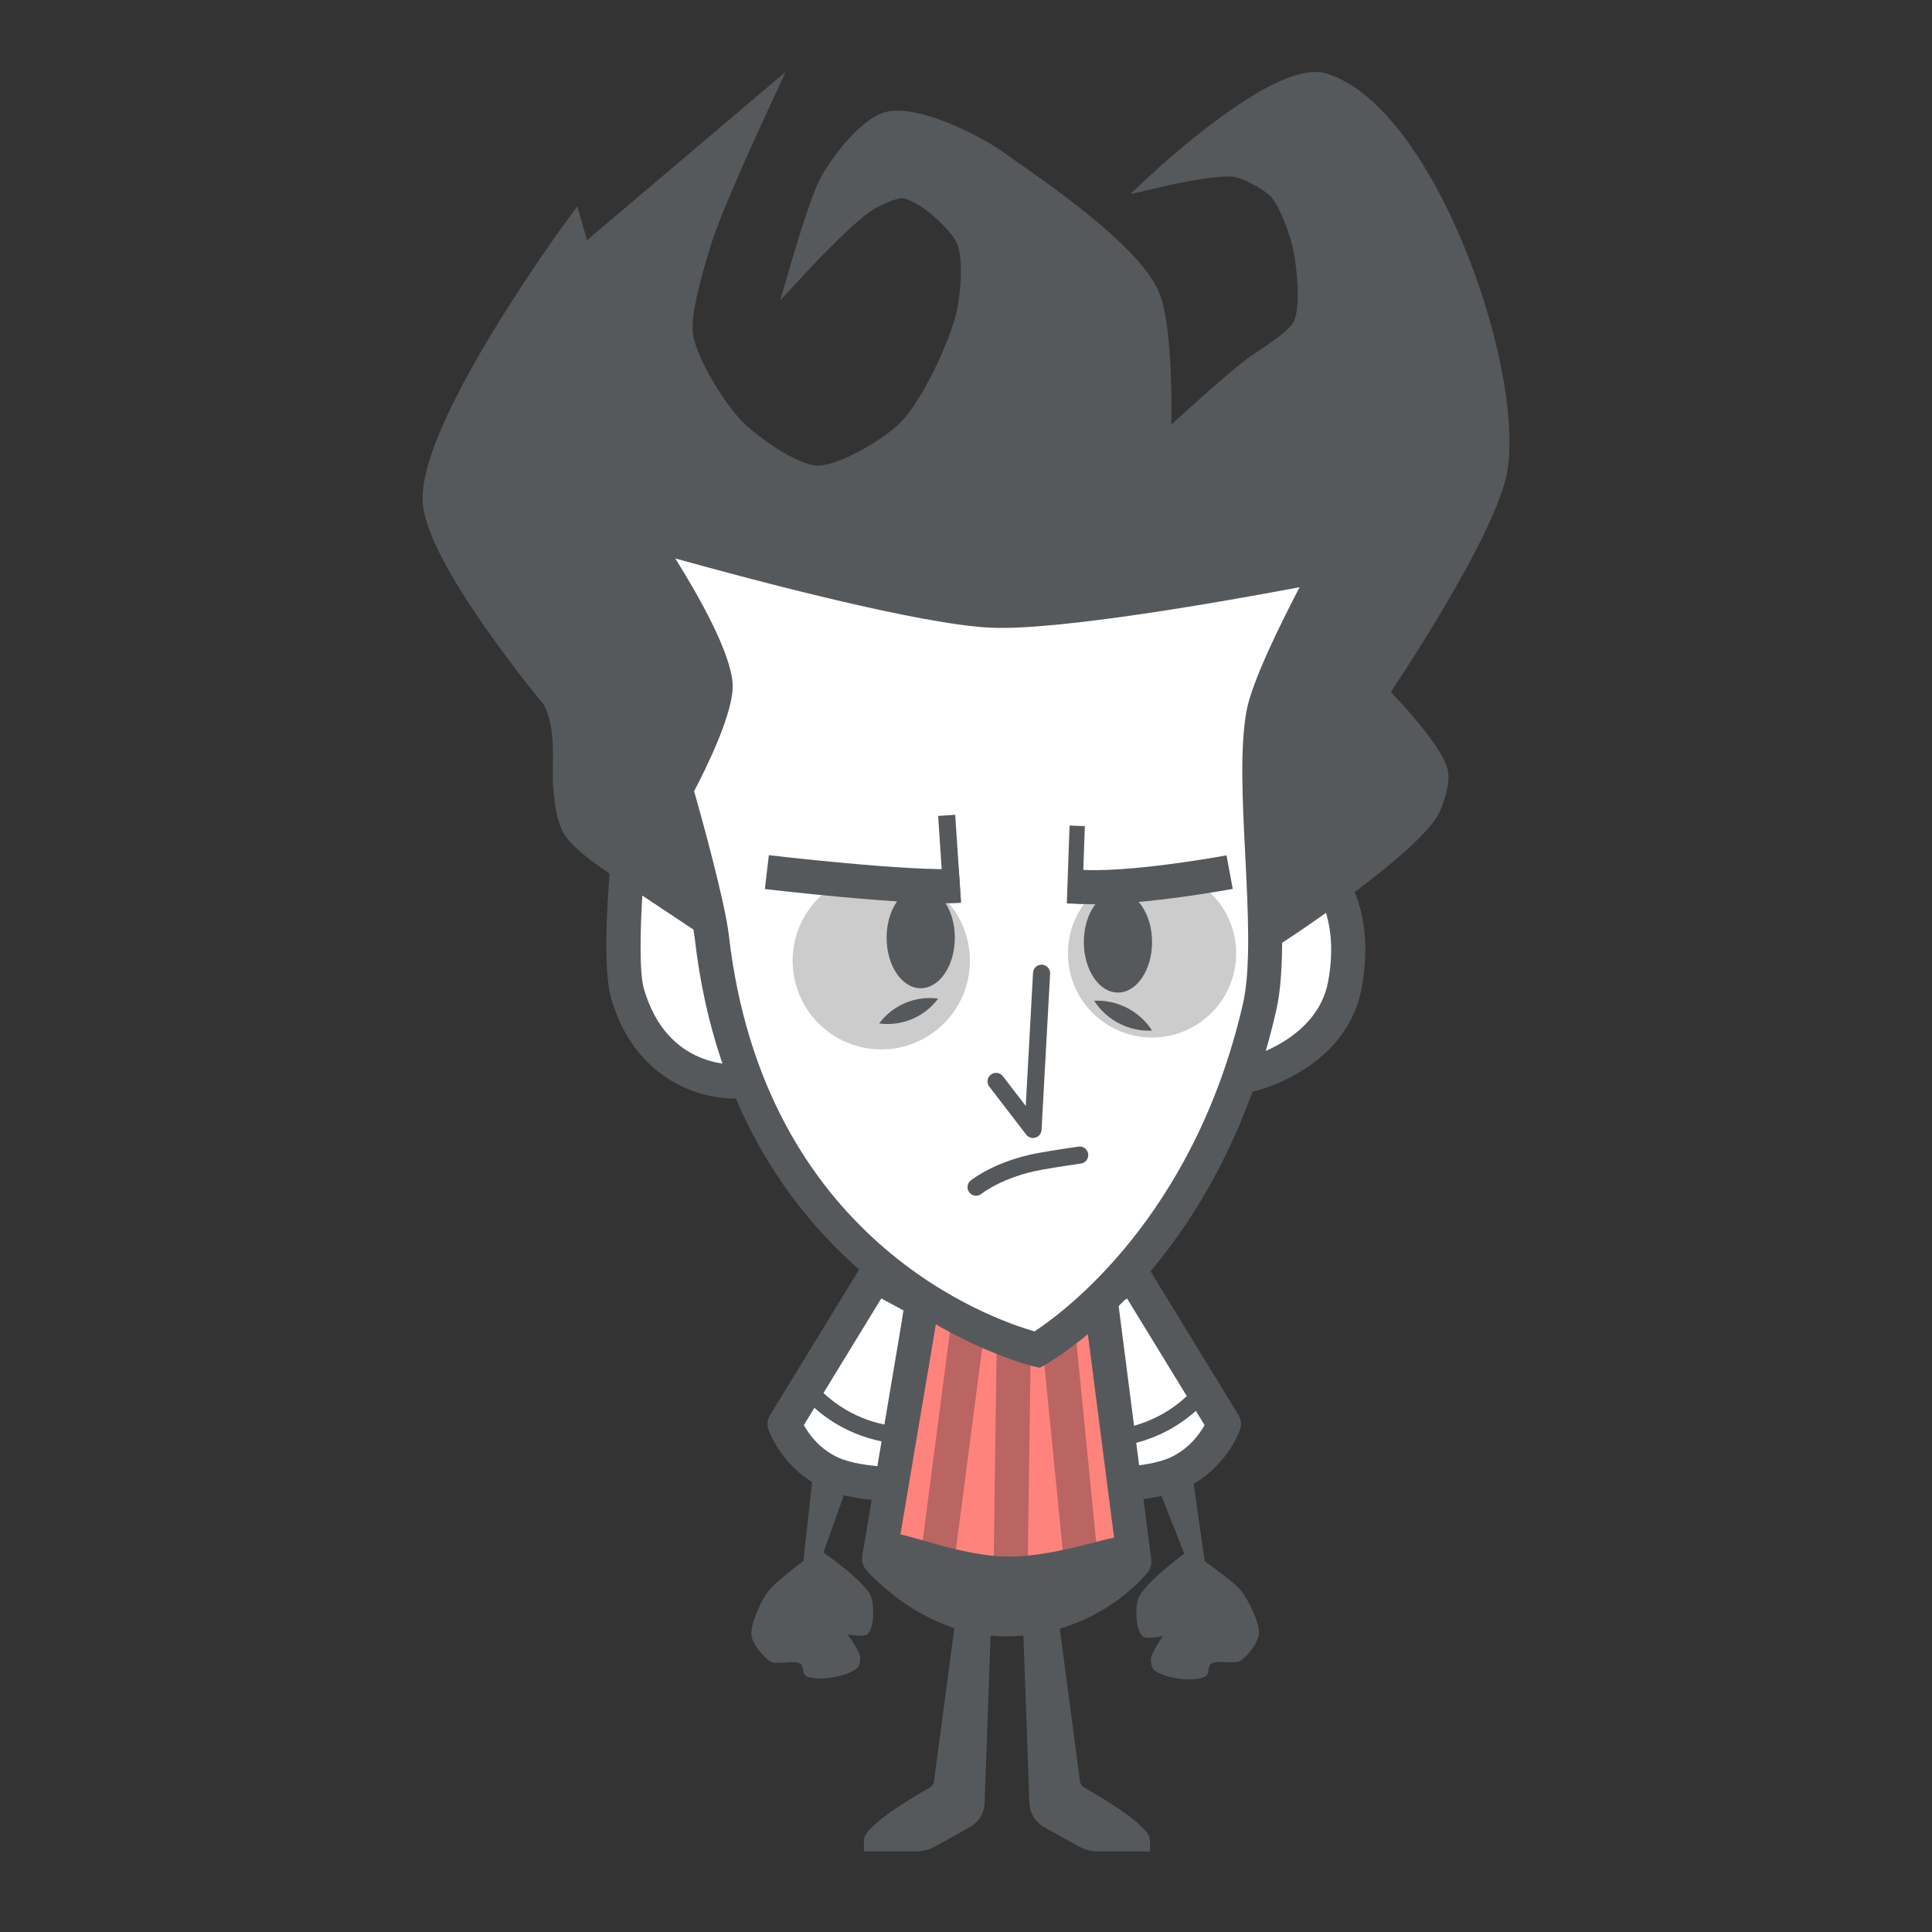 <?xml version="1.0" encoding="UTF-8"?><svg id="a" xmlns="http://www.w3.org/2000/svg" width="192" height="192" viewBox="0 0 192 192"><rect x="0" y="0" width="192" height="192" fill="#333333" stroke="none"/><g id="b"><g id="c"><path d="m95.03,160.36l-2.21,16.68c-.03.26-.18.48-.41.61-1.27.71-5.58,3.21-6.44,4.78-.19.35-.09,1.57-.09,1.57h5.09c.71,0,1.41-.18,2.02-.53l3.39-1.89c.88-.49,1.44-1.4,1.47-2.41l.65-18.25-3.48-.57Z" style="fill:#56595b;"/><path d="m105.12,160.36l2.21,16.68c.03.26.18.48.41.61,1.27.71,5.58,3.21,6.44,4.78.19.35.09,1.57.09,1.57h-5.09c-.71,0-1.41-.18-2.02-.53l-3.39-1.89c-.88-.49-1.44-1.4-1.47-2.41l-.65-18.25,3.48-.57Z" style="fill:#56595b;"/><path d="m86.98,126.79l-9.01,14.73s1.13,3.27,4.63,4.87c2.49,1.14,6.5,1.09,6.5,1.09l2.54-18.19-4.66-2.51Z" style="fill:#fff;"/><path d="m89.02,149.18c-.68,0-4.52-.05-7.13-1.25-4.11-1.89-5.47-5.7-5.52-5.86-.17-.48-.11-1.01.16-1.44l9.01-14.73c.47-.77,1.46-1.03,2.25-.61l4.66,2.51c.62.34.97,1.03.88,1.73l-2.54,18.19c-.12.83-.82,1.45-1.66,1.46h-.1Zm-9.13-7.55c.48.86,1.52,2.36,3.41,3.22,1.2.55,2.99.79,4.32.89l2.17-15.51-2.21-1.19-7.69,12.58Z" style="fill:#56595b;"/><path d="m80.86,145.91l-1.02,9.22s-2.92,2.17-3.61,3.16c-.63.92-1.63,3.06-1.56,4.17.05.82,1.2,2.25,1.91,2.66.66.37,2.4-.21,3,.24.25.19.2,1.02.47,1.17,1.14.65,4.24.09,5.19-.81.21-.2.28-.83.23-1.12-.1-.62-1.24-2.18-1.24-2.18,0,0,1.63.31,1.99-.03.69-.64.67-2.87.33-3.75-.58-1.5-4.72-4.35-4.72-4.35l2.31-6.48-3.3-1.92Z" style="fill:#56595b;"/><path d="m88.94,143.45c-1.83-.2-3.57-.73-5.18-1.58-1.27-.67-2.43-1.53-3.45-2.55l1.2-1.2c.9.9,1.93,1.66,3.04,2.25,1.42.75,2.96,1.22,4.57,1.39l-.18,1.69Z" style="fill:#56595b;"/><path d="m112.62,126.79l9.01,14.73s-1.13,3.27-4.63,4.87c-2.49,1.14-6.5,1.09-6.5,1.09l-2.54-18.19,4.66-2.51Z" style="fill:#fff;"/><path d="m110.58,149.18h-.1c-.84-.01-1.54-.63-1.66-1.46l-2.54-18.19c-.1-.7.25-1.39.88-1.73l4.66-2.51c.79-.42,1.78-.16,2.25.61l9.01,14.73c.26.43.32.96.16,1.44-.06.16-1.41,3.98-5.52,5.86-2.6,1.19-6.45,1.25-7.13,1.25Zm-.78-18.95l2.17,15.51c1.33-.09,3.12-.34,4.32-.89,1.89-.87,2.94-2.36,3.42-3.22l-7.7-12.58-2.21,1.19Z" style="fill:#56595b;"/><path d="m118.41,145.97l1.31,9.19s2.99,2.08,3.71,3.04c.66.9,1.73,3.01,1.69,4.12-.03.82-1.13,2.29-1.83,2.72-.64.39-2.4-.13-2.99.34-.25.19-.17,1.02-.44,1.19-1.12.68-4.23.23-5.21-.65-.21-.19-.3-.82-.27-1.11.08-.62,1.17-2.22,1.17-2.22,0,0-1.62.36-1.99.04-.71-.62-.76-2.85-.45-3.74.53-1.51,4.58-4.49,4.58-4.49l-2.52-6.4,3.23-2.02Z" style="fill:#56595b;"/><path d="m110.82,143.77l-.18-1.69c1.61-.17,3.15-.64,4.57-1.39,1.12-.59,2.15-1.35,3.04-2.25l1.2,1.2c-1.02,1.02-2.18,1.88-3.45,2.55-1.61.85-3.35,1.38-5.18,1.58Z" style="fill:#56595b;"/><path d="m91.64,129.57l-4.27,25.33s5.12,6.03,12.47,6.03c8.48,0,12.9-5.74,12.9-5.74l-3.35-26.05-17.75.43Z" style="fill:#ff837d;"/><path d="m99.83,162.62c-8.04,0-13.53-6.35-13.76-6.62-.32-.38-.46-.89-.38-1.38l4.27-25.33c.13-.8.82-1.39,1.63-1.41l17.75-.43c.83-.04,1.61.62,1.72,1.48l3.35,26.05c.06.45-.06.89-.34,1.25-.2.26-5.04,6.4-14.25,6.4Zm-10.65-8.27c1.39,1.38,5.45,4.88,10.65,4.88,6.16,0,9.9-3.3,11.12-4.59l-3.06-23.77-14.82.36-3.9,23.12Z" style="fill:#56595b;"/><line x1="96.18" y1="131.81" x2="93.21" y2="154.6" style="fill:none; stroke:#ba6561; stroke-miterlimit:10; stroke-width:3.39px;"/><line x1="100.75" y1="133.15" x2="100.44" y2="155.61" style="fill:none; stroke:#ba6561; stroke-miterlimit:10; stroke-width:3.39px;"/><line x1="105.21" y1="132.8" x2="107.43" y2="155.22" style="fill:none; stroke:#ba6561; stroke-miterlimit:10; stroke-width:3.39px;"/><path d="m100.34,159.79c-.11,0-.22,0-.33,0-3.64-.06-7.28-1.1-9.68-1.79-.87-.25-1.86-.53-2.21-.57l.54-5.08c.79.08,1.75.36,3.07.74,2.28.65,5.4,1.55,8.35,1.6,3.04.03,6.43-.82,8.65-1.4,1.11-.29,1.92-.5,2.55-.56l.54,5.08c-.25.03-1.11.25-1.8.43-2.42.63-6.03,1.57-9.68,1.57Z" style="fill:#56595b;"/><path d="m124.18,106.87s8.38-1.85,9.7-9.04-3.59-11.89-3.59-11.89l-4.62,6.56-1.49,14.37" style="fill:#fff;"/><path d="m124.33,108.53l-.74-3.31c.07-.02,7.31-1.72,8.4-7.69,1.1-5.97-1.16-8.84-1.18-8.86l2.59-2.19c.14.16,3.33,4.04,1.93,11.67-1.51,8.2-10.61,10.3-11,10.39Z" style="fill:#56595b;"/><path d="m73.56,107.45s-8.48.75-11.21-8.76c-.88-3.05,0-12.71,0-12.71l8.23,4.68,2.97,16.79" style="fill:#fff;"/><path d="m72.94,109.17c-3.62,0-9.93-2.02-12.22-10.01-.94-3.27-.15-12.31-.06-13.33l.26-2.84,10.47,6.97-1.88,2.82-5.68-3.78c-.21,3.5-.29,7.69.15,9.23,2.32,8.08,9.14,7.56,9.43,7.54l.3,3.38c-.24.02-.5.03-.77.03Z" style="fill:#56595b;"/><path d="m103.07,134.13s-28.38-6.54-32.34-41.01c-.43-3.76-3.58-14.69-3.58-14.69,0,0,4.11-7.59,3.96-10.36-.24-4.33-7.91-15.44-7.91-15.44,0,0,26.3,7.66,35.36,8.05,8.51.37,33.76-4.66,33.76-4.66,0,0-6.03,10.86-6.78,14.88-1.35,7.17,1.25,22.08-.38,29.19-5.7,24.86-22.1,34.04-22.1,34.04Z" style="fill:#fff;"/><path d="m103.33,135.93l-.64-.15c-.29-.07-29.59-7.22-33.64-42.47-.41-3.57-3.49-14.31-3.52-14.42l-.19-.67.33-.61c1.61-2.98,3.84-7.88,3.75-9.46-.15-2.81-4.75-10.43-7.61-14.57l-2.71-3.92,4.58,1.33c.26.08,26.21,7.61,34.96,7.99,8.22.36,33.11-4.58,33.36-4.63l3.59-.71-1.78,3.2c-1.64,2.96-6.02,11.3-6.6,14.37-.61,3.25-.34,8.51-.09,13.59.29,5.78.6,11.75-.3,15.67-5.8,25.3-22.23,34.75-22.92,35.14l-.57.32Zm-34.35-57.31c.7,2.46,3.06,10.96,3.45,14.31,3.48,30.34,26.11,38.16,30.38,39.38,2.85-1.86,15.86-11.38,20.72-32.59.79-3.46.5-9.2.22-14.74-.28-5.52-.54-10.74.14-14.39.54-2.88,3.37-8.6,5.26-12.23-7.3,1.37-23.87,4.32-30.65,4.02-6.98-.3-23.46-4.68-31.39-6.88,2.37,3.79,5.54,9.4,5.7,12.49.15,2.76-2.7,8.49-3.83,10.64Z" style="fill:#56595b;"/><path d="m69.04,90.72s-10.2-5.15-12.22-8.22c-.77-1.17-1.05-4.09-1.04-5.49.03-2.58.17-5.15-1.02-7.44,0,0-11.73-14.08-11.91-19.86-.24-7.69,14.18-27.31,14.18-27.31l.85,2.97,17.8-15.08s-4.71,10.12-5.8,13.67c-.7,2.31-2.22,7.09-1.84,9.46.41,2.56,3.26,7.2,5.09,9.04,1.63,1.65,5.73,4.6,8.05,4.66,2.49.07,7.13-2.76,8.9-4.52,2.25-2.24,5.05-8.21,5.79-11.3.44-1.82.79-5.79,0-7.49s-4.03-4.6-5.93-4.94c-.96-.17-2.84.77-3.67,1.27-2.03,1.23-6.92,6.5-6.92,6.5,0,0,1.85-6.36,2.83-8.33s3.94-5.84,6.07-6.36c2.8-.67,8.52,2.15,10.88,3.81,4.11,2.9,12.85,8.79,15.12,13.28,1.71,3.39,1.27,15.12,1.27,15.12,0,0,6.62-6.13,9.04-7.91,1.25-.92,4.14-2.55,4.8-3.96.81-1.72.38-5.76,0-7.63-.31-1.5-1.37-4.51-2.4-5.65-.78-.87-2.95-2.04-4.1-2.26-1.89-.36-7.63.99-7.63.99,0,0,11.86-11.04,16.39-9.61,10.02,3.18,18.84,27.87,17.38,38.28-.88,6.29-11.87,22.46-11.87,22.46,0,0,5.44,5.49,5.93,7.91.2,1-.44,3.1-.99,3.96-2.74,4.27-15.82,12.71-15.82,12.71l.28-22.32,6.92-14.83-34.47,3.53-36.87-8.19s8.43,12.45,8.67,17.28c.13,2.54-3.63,9.52-3.63,9.52l1.89,12.29Z" style="fill:#56595b; stroke:#56595b; stroke-miterlimit:10; stroke-width:1.7px;"/><circle cx="87.58" cy="95.48" r="8.81" style="fill:#ccc;"/><circle cx="114.49" cy="94.75" r="8.36" style="fill:#ccc;"/><polyline points="103.51 96.72 102.66 112.24 98.99 107.47" style="fill:none; stroke:#56595b; stroke-linecap:round; stroke-linejoin:round; stroke-width:1.7px;"/><path d="m97,117.98s2.25-1.82,6.34-2.56c1.52-.28,3.96-.63,3.96-.63" style="fill:none; stroke:#56595b; stroke-linecap:round; stroke-linejoin:round; stroke-width:1.7px;"/><path d="m76.21,86.67s14.25,1.68,19.18,1.36" style="fill:#56595b; stroke:#56595b; stroke-miterlimit:10; stroke-width:3.39px;"/><path d="m122.2,86.67s-10.38,1.93-15.42,1.41" style="fill:#56595b; stroke:#56595b; stroke-miterlimit:10; stroke-width:3.39px;"/><line x1="94.08" y1="81.03" x2="94.65" y2="89.64" style="fill:#56595b; stroke:#56595b; stroke-miterlimit:10; stroke-width:1.7px;"/><line x1="107.05" y1="82.07" x2="106.78" y2="89.81" style="fill:#56595b; stroke:#56595b; stroke-miterlimit:10; stroke-width:1.52px;"/><path d="m87.37,101.71c1.35-1.82,3.61-2.78,5.86-2.47-1.35,1.83-3.61,2.77-5.86,2.47h0Z" style="fill:#56595b;"/><path d="m108.73,99.45c2.3-.11,4.52,1.02,5.76,2.97-2.3.12-4.51-1.03-5.76-2.97h0Z" style="fill:#56595b;"/><ellipse cx="91.5" cy="93.19" rx="3.39" ry="5.02" style="fill:#56595b;"/><ellipse cx="111.1" cy="93.62" rx="3.39" ry="5.02" style="fill:#56595b;"/></g></g></svg>